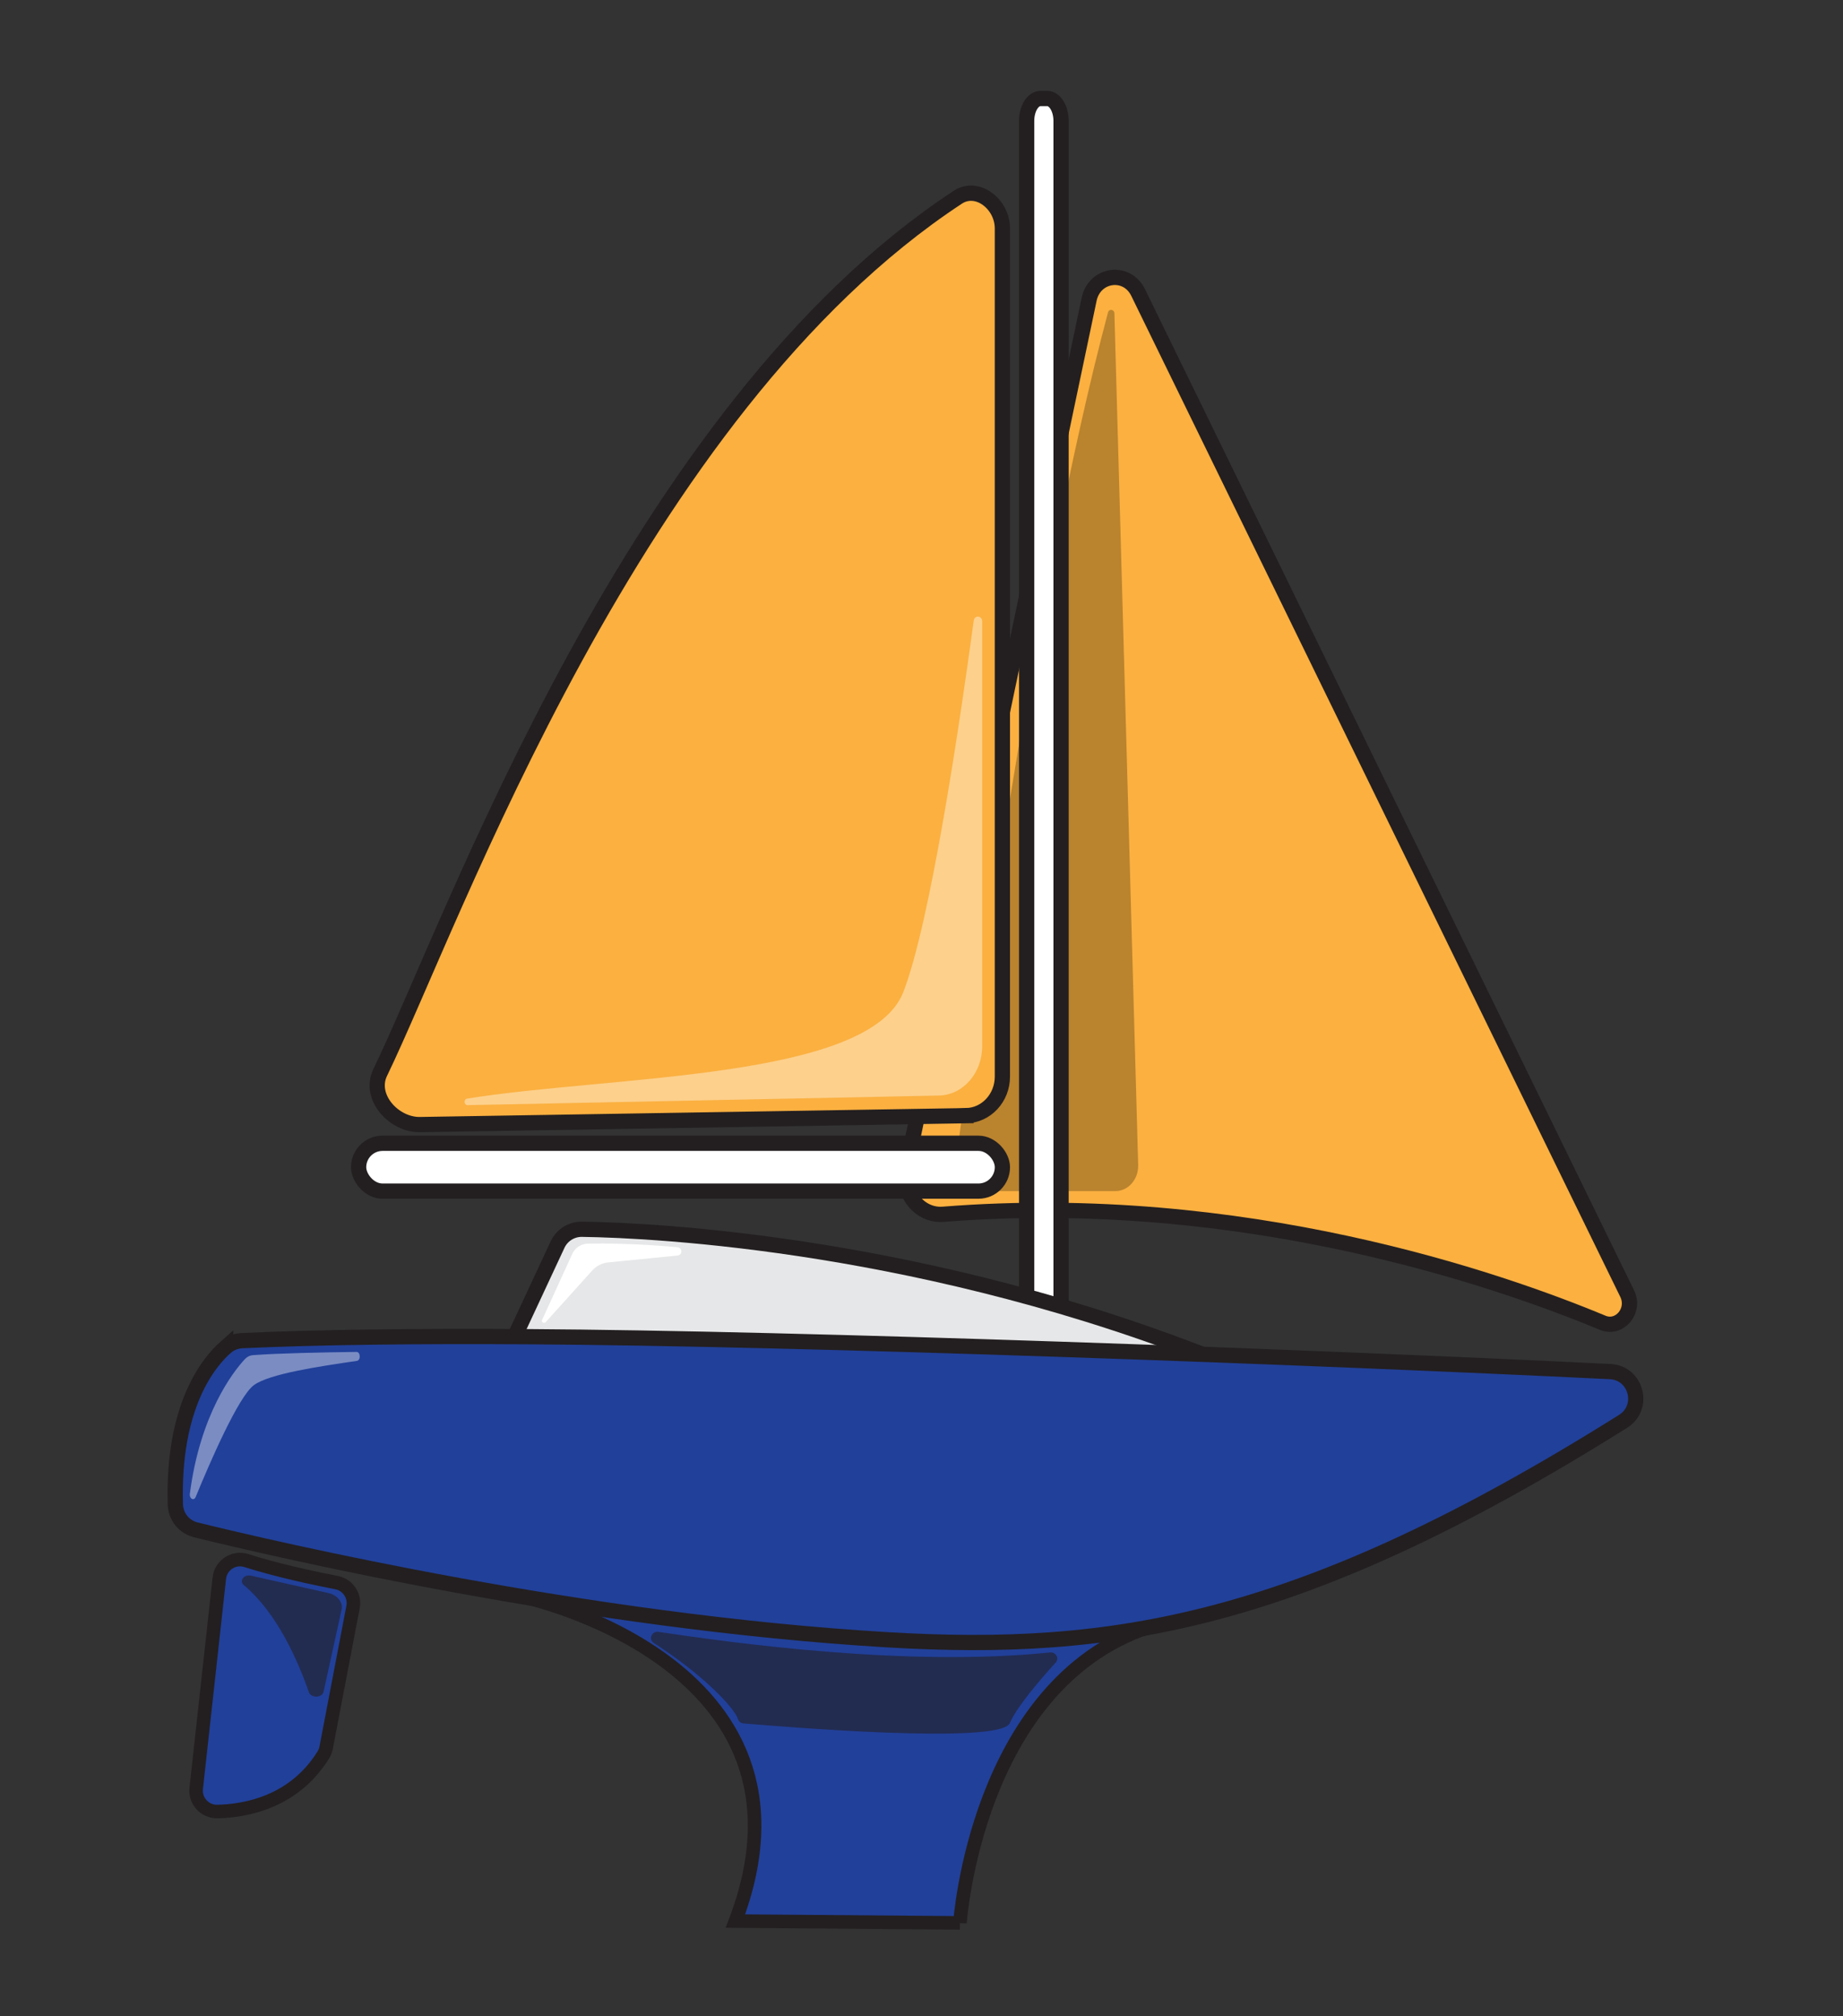 <?xml version="1.0" encoding="UTF-8"?>
<svg xmlns="http://www.w3.org/2000/svg" viewBox="0 0 1088.75 1190.4">
  <rect x="0" y="0" width="1088.75" height="1190.4" fill="#333333" stroke="none"/>
  <defs>
    <style>
      .cls-1 {
        fill: #ba832e;
      }

      .cls-2 {
        fill: #e6e7e8;
      }

      .cls-2, .cls-3, .cls-4, .cls-5 {
        stroke-width: 9px;
      }

      .cls-2, .cls-3, .cls-4, .cls-5, .cls-6 {
        stroke: #231f20;
        stroke-miterlimit: 10;
      }

      .cls-7 {
        opacity: .4;
      }

      .cls-7, .cls-3, .cls-8 {
        fill: #fff;
      }

      .cls-4 {
        fill: #fbb040;
      }

      .cls-5, .cls-6 {
        fill: #21409a;
      }

      .cls-9 {
        fill: #231f20;
        opacity: .6;
      }

      .cls-6 {
        stroke-width: 8px;
      }
    </style>
  </defs>
  <g id="Layer_3" data-name="Layer 3">
    <path class="cls-4" d="M672.33,172.68l288.92,591.06c4.95,10.12-4.51,21.36-14.48,17.21-61.42-25.54-212.59-78.08-389.55-64.06-13.91,1.1-24.85-12.46-21.8-26.98l107.98-513.19c3.17-15.07,22.24-17.73,28.93-4.04Z"/>
    <path class="cls-1" d="M658.33,185.05l14.04,502.77c.24,8.42-5.85,15.39-13.44,15.39h-86.96c-5.06,0-8.94-4.98-8.2-10.53,7.67-58,46.38-341.95,90.78-508.19.63-2.34,3.72-1.89,3.79.55Z"/>
    <path class="cls-3" d="M618.64,58.16h-3.97c-4.52,0-8.18,5.92-8.18,13.23v827.94c0,7.31,3.66,13.23,8.18,13.23h3.97c4.52,0,8.18-5.92,8.18-13.23V71.39c0-7.31-3.66-13.23-8.18-13.23Z"/>
    <rect class="cls-3" x="211.86" y="674.98" width="380.31" height="28.24" rx="14.12" ry="14.12"/>
    <path class="cls-4" d="M570.65,658.69l-322.53,5.25c-15.42.25-30.53-16.26-23.54-30.69,43.67-90.23,150-391.19,341.21-516.78,11.57-7.6,26.37,4.04,26.37,18.38v500.77c0,12.6-9.58,22.88-21.51,23.07Z"/>
    <path class="cls-6" d="M129.57,931.73l-13.66,124.12c-.82,7.42,5.1,13.83,12.56,13.66,16.91-.39,45.24-5.59,62.51-33.39.82-1.31,1.4-2.76,1.69-4.28l15.89-83.08c1.27-6.66-3.08-13.11-9.74-14.4-13.2-2.56-34.93-7.17-53.35-13.03-7.38-2.35-15.06,2.71-15.91,10.41Z"/>
    <path class="cls-6" d="M567.08,1135.26s9.58-139.89,110.9-174.38l-369.67-18.29c-2.48-.5,184.64,37.66,126.14,191.58l132.63,1.08Z"/>
    <path class="cls-9" d="M389.04,963.44c44.68,6.64,147.03,20.81,231.25,12.15,3.46-.36,5.62,3.48,3.33,6-8.72,9.59-23.01,26.11-27.04,35.68-5.48,13.01-136.25,1.96-157.35.22-1.54-.13-2.82-1.14-3.28-2.56-2.11-6.55-20.1-25.85-49.67-44.89-3.42-2.2-1.3-7.21,2.77-6.61Z"/>
    <path class="cls-9" d="M148.28,930.25l45.7,10.27c5.36,1.2,8.76,5.47,7.81,9.8l-10.65,48.47c-.82,3.73-7.44,3.86-8.71.18-6.26-18.07-18.61-46.57-38.35-63.12-3.01-2.52.03-6.53,4.21-5.59Z"/>
  </g>
  <g id="Layer_4" data-name="Layer 4">
    <path class="cls-2" d="M286.19,827.39l43.19-92.59c2.61-5.6,8.27-9.14,14.45-9.06,44.18.61,205.06,8.75,378.89,78.74,7.36,2.96,6.29,13.69-1.5,15.18-57.27,10.89-192.95,31.41-435.03,7.73Z"/>
    <path class="cls-5" d="M133.32,795.4c-9.9,8.74-31.46,34.57-29.72,92.92.21,7.11,5.18,13.19,12.09,14.89,46.9,11.53,230.52,54.4,408.71,64.9,132.92,7.83,243.67-9.31,434.42-128.96,13.19-8.27,7.89-28.62-7.66-29.38-176.38-8.6-475.96-19.63-640.21-20.61-64.12-.38-122.1.24-167.89,2.34-3.6.16-7.04,1.52-9.74,3.9Z"/>
    <path class="cls-8" d="M320.23,779.32l17.88-39.13c1.63-3.57,5.28-5.9,9.34-5.97,9.67-.16,28.99-.08,52.73,2.12,3.09.29,3.11,4.6.03,4.91l-40.88,4.06c-3.65.36-7.01,2.04-9.41,4.7l-27.57,30.58c-.95,1.06-2.71,0-2.12-1.29Z"/>
    <path class="cls-7" d="M144.44,802.65c-6.73,7.33-26.21,32.17-32.29,79.29-.38,2.92,2.41,4.4,3.46,1.83,8.27-20.13,25.22-59.33,34.4-66.02s38.46-11.04,60.82-14.3c2.37-.35,2.17-5.31-.22-5.29-20.29.25-46.64.79-61.26,1.91-1.78.14-3.5,1.02-4.91,2.57Z"/>
  </g>
  <g id="Layer_1" data-name="Layer 1">
    <path class="cls-7" d="M276.22,652.46l278.47-5.66c14.19-.29,25.55-13.23,25.55-29.11v-250.84c0-3.5-4.55-3.89-5.02-.43-8.31,61.22-25.61,178.03-41.56,219.22-20.14,51.99-172.99,49.3-257.71,62.96-2.16.35-1.9,3.91.28,3.87Z"/>
  </g>
</svg>